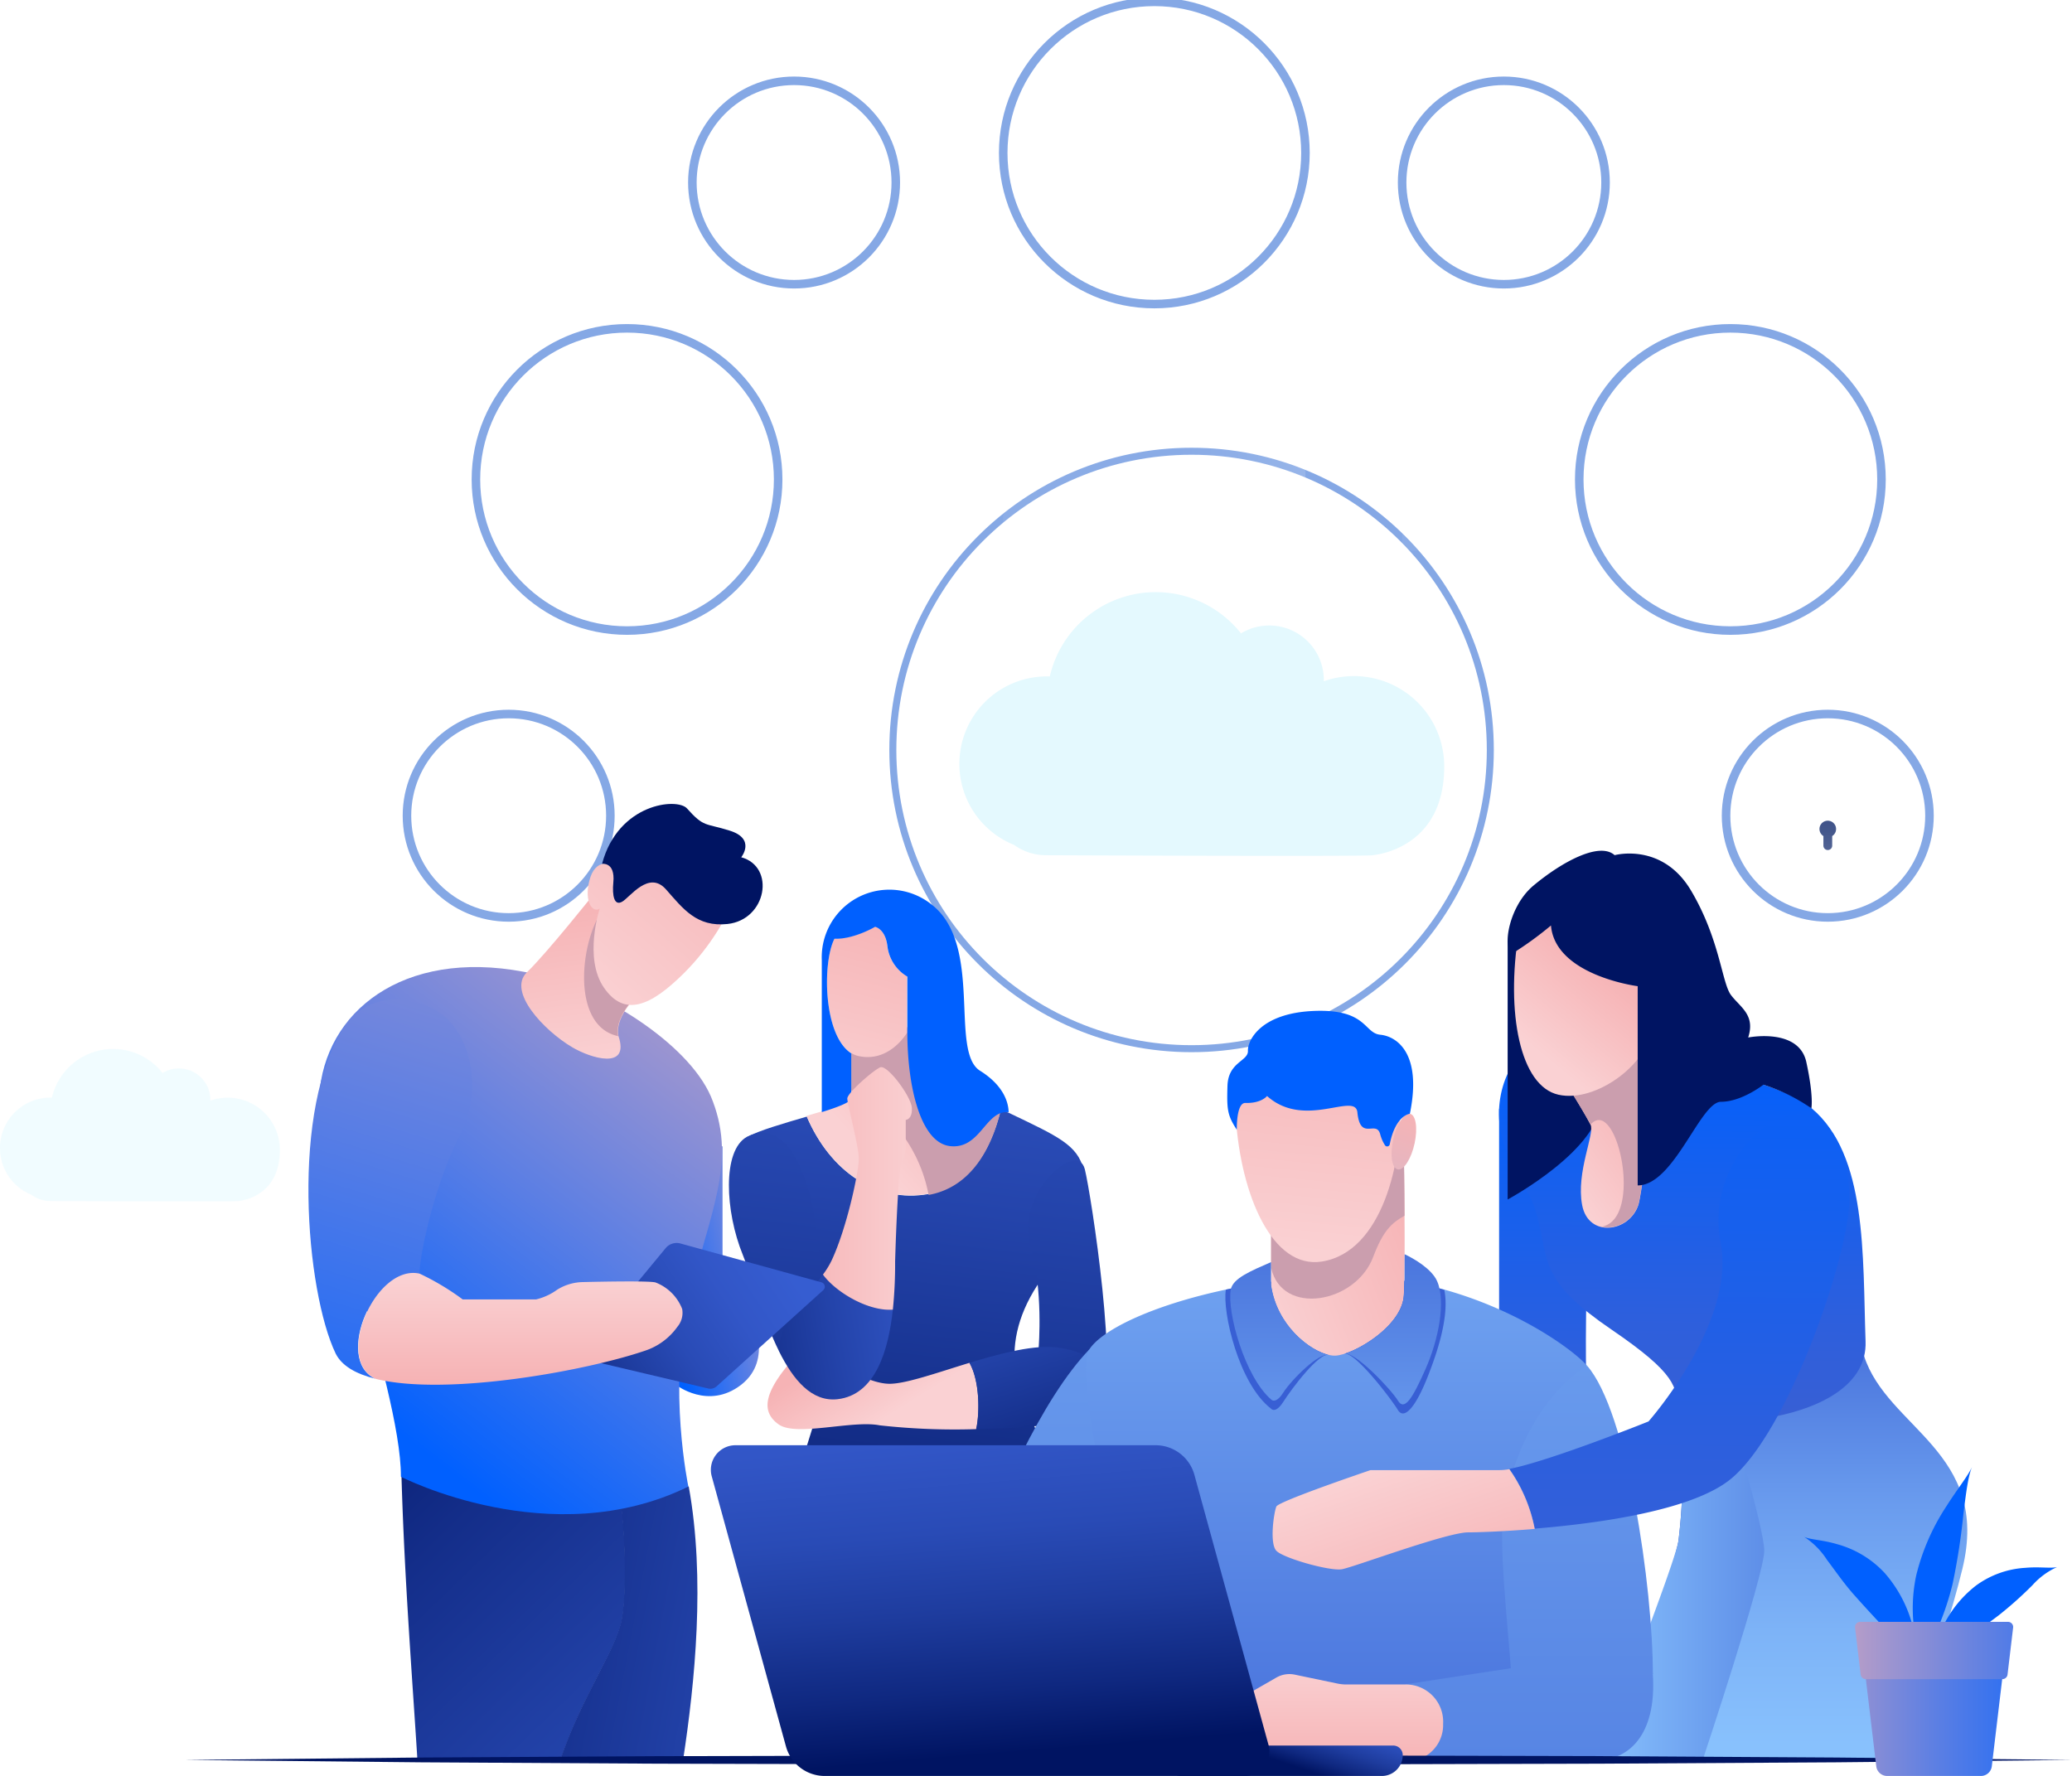 <svg id="Layer_1" data-name="Layer 1" xmlns="http://www.w3.org/2000/svg" xmlns:xlink="http://www.w3.org/1999/xlink" viewBox="0 0 337.15 288.99"><defs><style>.cls-1{fill:url(#Degradado_sin_nombre_75);filter:url(#luminosity-noclip);}.cls-2{fill:url(#Degradado_sin_nombre_75-2);filter:url(#luminosity-noclip-2);}.cls-3{fill:url(#Degradado_sin_nombre_75-3);filter:url(#luminosity-noclip-3);}.cls-4{fill:url(#Degradado_sin_nombre_75-4);filter:url(#luminosity-noclip-4);}.cls-5{fill:url(#Degradado_sin_nombre_75-5);filter:url(#luminosity-noclip-5);}.cls-6{fill:url(#Degradado_sin_nombre_75-6);filter:url(#luminosity-noclip-6);}.cls-7{fill:url(#Degradado_sin_nombre_75-7);filter:url(#luminosity-noclip-7);}.cls-24,.cls-26,.cls-27,.cls-29,.cls-30,.cls-31,.cls-32,.cls-8{stroke:#85a8e5;stroke-miterlimit:10;}.cls-8{stroke-width:1.14px;fill:url(#Degradado_sin_nombre_53);}.cls-9{opacity:0.3;}.cls-10{mask:url(#mask);}.cls-11{fill:url(#Degradado_sin_nombre_36);}.cls-12{mask:url(#mask-2);}.cls-13{fill:url(#Degradado_sin_nombre_36-2);}.cls-14{mask:url(#mask-3);}.cls-15{fill:url(#Degradado_sin_nombre_36-3);}.cls-16{mask:url(#mask-4);}.cls-17{fill:url(#Degradado_sin_nombre_36-4);}.cls-18{mask:url(#mask-5);}.cls-19{fill:url(#Degradado_sin_nombre_36-5);}.cls-20{mask:url(#mask-6);}.cls-21{fill:url(#Degradado_sin_nombre_36-6);}.cls-22{mask:url(#mask-7);}.cls-23{fill:url(#Degradado_sin_nombre_36-7);}.cls-24,.cls-26,.cls-27,.cls-29,.cls-30,.cls-31,.cls-32{stroke-width:1.39px;}.cls-24{fill:url(#Degradado_sin_nombre_53-2);}.cls-25{fill:#fff;}.cls-26{fill:url(#Degradado_sin_nombre_53-3);}.cls-27{fill:url(#Degradado_sin_nombre_53-4);}.cls-28{fill:#30457f;}.cls-29{fill:url(#Degradado_sin_nombre_53-5);}.cls-30{fill:url(#Degradado_sin_nombre_53-6);}.cls-31{fill:url(#Degradado_sin_nombre_53-7);}.cls-32{fill:url(#Degradado_sin_nombre_53-8);}.cls-33,.cls-81{fill:#e4f9fe;}.cls-34{fill:url(#Gradiente_sem_nome_38);}.cls-35{fill:url(#Gradiente_sem_nome_16);}.cls-36{fill:#cb9eae;}.cls-37{fill:url(#Gradiente_sem_nome_16-2);}.cls-38{fill:url(#Gradiente_sem_nome_44);}.cls-39{fill:url(#Gradiente_sem_nome_44-2);}.cls-40{fill:url(#Gradiente_sem_nome_16-3);}.cls-41{fill:url(#Gradiente_sem_nome_44-3);}.cls-42{fill:#0060ff;}.cls-43{fill:url(#Gradiente_sem_nome_44-4);}.cls-44{fill:url(#Gradiente_sem_nome_16-4);}.cls-45{fill:url(#Gradiente_sem_nome_60);}.cls-46{fill:url(#Gradiente_sem_nome_20);}.cls-47{fill:url(#Gradiente_sem_nome_40);}.cls-48{fill:url(#Gradiente_sem_nome_39);}.cls-49{fill:url(#Gradiente_sem_nome_60-2);}.cls-50{fill:#001462;}.cls-51{fill:url(#Gradiente_sem_nome_31);}.cls-52{fill:url(#Gradiente_sem_nome_31-2);}.cls-53{fill:url(#Gradiente_sem_nome_9);}.cls-54{fill:url(#Gradiente_sem_nome_17);}.cls-55{fill:url(#Gradiente_sem_nome_31-3);}.cls-56{fill:url(#Gradiente_sem_nome_31-4);}.cls-57{fill:url(#Gradiente_sem_nome_4);}.cls-58{fill:#385fd4;}.cls-59{fill:url(#Gradiente_sem_nome_9-2);}.cls-60{fill:url(#Gradiente_sem_nome_9-3);}.cls-61{fill:url(#Gradiente_sem_nome_9-4);}.cls-62{fill:url(#Gradiente_sem_nome_9-5);}.cls-63{fill:url(#Gradiente_sem_nome_31-5);}.cls-64{fill:url(#Gradiente_sem_nome_60-3);}.cls-65{fill:url(#Gradiente_sem_nome_31-6);}.cls-66{fill:url(#Gradiente_sem_nome_36);}.cls-67{fill:url(#Gradiente_sem_nome_36-2);}.cls-68{fill:url(#Gradiente_sem_nome_24);}.cls-69{fill:url(#Gradiente_sem_nome_24-2);}.cls-70{fill:url(#Gradiente_sem_nome_24-3);}.cls-71{fill:url(#Gradiente_sem_nome_34);}.cls-72{fill:url(#Gradiente_sem_nome_16-5);}.cls-73{fill:url(#Gradiente_sem_nome_16-6);}.cls-74{fill:url(#Gradiente_sem_nome_34-2);}.cls-75{fill:url(#Gradiente_sem_nome_15);}.cls-76{fill:url(#Gradiente_sem_nome_16-7);}.cls-77{fill:url(#Gradiente_sem_nome_15-2);}.cls-78{fill:url(#Gradiente_sem_nome_15-3);}.cls-79{fill:url(#Gradiente_sem_nome_14);}.cls-80{fill:url(#Gradiente_sem_nome_14-2);}.cls-81{opacity:0.51;}</style><linearGradient id="Degradado_sin_nombre_75" x1="82.27" y1="195.4" x2="82.27" y2="128.54" gradientUnits="userSpaceOnUse"><stop offset="0.11"/><stop offset="0.24" stop-color="#030303"/><stop offset="0.36" stop-color="#0e0e0e"/><stop offset="0.46" stop-color="#202020"/><stop offset="0.57" stop-color="#393939"/><stop offset="0.67" stop-color="#595959"/><stop offset="0.77" stop-color="#818181"/><stop offset="0.87" stop-color="#b0b0b0"/><stop offset="0.96" stop-color="#e5e5e5"/><stop offset="1" stop-color="#fff"/></linearGradient><linearGradient id="Degradado_sin_nombre_75-2" x1="296.91" y1="195.4" x2="296.91" y2="128.54" xlink:href="#Degradado_sin_nombre_75"/><linearGradient id="Degradado_sin_nombre_75-3" x1="128.71" y1="92.37" x2="128.71" y2="25.5" xlink:href="#Degradado_sin_nombre_75"/><linearGradient id="Degradado_sin_nombre_75-4" x1="244.2" y1="92.37" x2="244.2" y2="25.5" xlink:href="#Degradado_sin_nombre_75"/><linearGradient id="Degradado_sin_nombre_75-5" x1="101.28" y1="171.1" x2="101.28" y2="71.71" xlink:href="#Degradado_sin_nombre_75"/><linearGradient id="Degradado_sin_nombre_75-6" x1="187.08" y1="118.08" x2="187.08" y2="18.7" xlink:href="#Degradado_sin_nombre_75"/><linearGradient id="Degradado_sin_nombre_75-7" x1="280.93" y1="171.1" x2="280.93" y2="71.71" xlink:href="#Degradado_sin_nombre_75"/><linearGradient id="Degradado_sin_nombre_53" x1="193.89" y1="170.65" x2="193.89" y2="73.42" gradientUnits="userSpaceOnUse"><stop offset="0" stop-color="#fff" stop-opacity="0.5"/><stop offset="0.06" stop-color="#fff" stop-opacity="0.42"/><stop offset="0.17" stop-color="#fff" stop-opacity="0.29"/><stop offset="0.29" stop-color="#fff" stop-opacity="0.19"/><stop offset="0.42" stop-color="#fff" stop-opacity="0.1"/><stop offset="0.57" stop-color="#fff" stop-opacity="0.04"/><stop offset="0.74" stop-color="#fff" stop-opacity="0.01"/><stop offset="1" stop-color="#fff" stop-opacity="0"/></linearGradient><filter id="luminosity-noclip" x="64.04" y="128.54" width="36.47" height="66.86" filterUnits="userSpaceOnUse" color-interpolation-filters="sRGB"><feFlood flood-color="#fff" result="bg"/><feBlend in="SourceGraphic" in2="bg"/></filter><mask id="mask" x="64.04" y="128.54" width="36.47" height="66.86" maskUnits="userSpaceOnUse"><rect class="cls-1" x="64.04" y="128.54" width="36.47" height="66.86"/></mask><linearGradient id="Degradado_sin_nombre_36" x1="66.23" y1="163.84" x2="99.32" y2="163.84" gradientUnits="userSpaceOnUse"><stop offset="0" stop-color="#fff" stop-opacity="0.2"/><stop offset="0.05" stop-color="#fff" stop-opacity="0.19"/><stop offset="0.53" stop-color="#fff" stop-opacity="0.1"/><stop offset="0.61" stop-color="#fff" stop-opacity="0.13"/><stop offset="0.72" stop-color="#fff" stop-opacity="0.2"/><stop offset="0.85" stop-color="#fff" stop-opacity="0.33"/><stop offset="1" stop-color="#fff" stop-opacity="0.5"/></linearGradient><filter id="luminosity-noclip-2" x="278.67" y="128.54" width="36.47" height="66.86" filterUnits="userSpaceOnUse" color-interpolation-filters="sRGB"><feFlood flood-color="#fff" result="bg"/><feBlend in="SourceGraphic" in2="bg"/></filter><mask id="mask-2" x="278.67" y="128.54" width="36.47" height="66.86" maskUnits="userSpaceOnUse"><rect class="cls-2" x="278.67" y="128.54" width="36.47" height="66.86"/></mask><linearGradient id="Degradado_sin_nombre_36-2" x1="280.86" y1="163.84" x2="313.96" y2="163.84" xlink:href="#Degradado_sin_nombre_36"/><filter id="luminosity-noclip-3" x="110.47" y="25.5" width="36.47" height="66.86" filterUnits="userSpaceOnUse" color-interpolation-filters="sRGB"><feFlood flood-color="#fff" result="bg"/><feBlend in="SourceGraphic" in2="bg"/></filter><mask id="mask-3" x="110.47" y="25.5" width="36.47" height="66.86" maskUnits="userSpaceOnUse"><rect class="cls-3" x="110.47" y="25.5" width="36.47" height="66.86"/></mask><linearGradient id="Degradado_sin_nombre_36-3" x1="112.67" y1="60.81" x2="145.76" y2="60.81" xlink:href="#Degradado_sin_nombre_36"/><filter id="luminosity-noclip-4" x="225.96" y="25.5" width="36.47" height="66.86" filterUnits="userSpaceOnUse" color-interpolation-filters="sRGB"><feFlood flood-color="#fff" result="bg"/><feBlend in="SourceGraphic" in2="bg"/></filter><mask id="mask-4" x="225.96" y="25.5" width="36.47" height="66.86" maskUnits="userSpaceOnUse"><rect class="cls-4" x="225.96" y="25.5" width="36.47" height="66.86"/></mask><linearGradient id="Degradado_sin_nombre_36-4" x1="228.15" y1="60.81" x2="261.24" y2="60.81" xlink:href="#Degradado_sin_nombre_36"/><filter id="luminosity-noclip-5" x="74.18" y="71.71" width="54.21" height="99.39" filterUnits="userSpaceOnUse" color-interpolation-filters="sRGB"><feFlood flood-color="#fff" result="bg"/><feBlend in="SourceGraphic" in2="bg"/></filter><mask id="mask-5" x="74.18" y="71.71" width="54.21" height="99.39" maskUnits="userSpaceOnUse"><rect class="cls-5" x="74.18" y="71.71" width="54.21" height="99.39"/></mask><linearGradient id="Degradado_sin_nombre_36-5" x1="77.43" y1="124.18" x2="126.62" y2="124.18" xlink:href="#Degradado_sin_nombre_36"/><filter id="luminosity-noclip-6" x="159.97" y="18.7" width="54.21" height="99.39" filterUnits="userSpaceOnUse" color-interpolation-filters="sRGB"><feFlood flood-color="#fff" result="bg"/><feBlend in="SourceGraphic" in2="bg"/></filter><mask id="mask-6" x="159.97" y="18.7" width="54.21" height="99.39" maskUnits="userSpaceOnUse"><rect class="cls-6" x="159.97" y="18.7" width="54.21" height="99.39"/></mask><linearGradient id="Degradado_sin_nombre_36-6" x1="163.23" y1="71.17" x2="212.42" y2="71.17" xlink:href="#Degradado_sin_nombre_36"/><filter id="luminosity-noclip-7" x="253.83" y="71.71" width="54.21" height="99.39" filterUnits="userSpaceOnUse" color-interpolation-filters="sRGB"><feFlood flood-color="#fff" result="bg"/><feBlend in="SourceGraphic" in2="bg"/></filter><mask id="mask-7" x="253.83" y="71.71" width="54.21" height="99.39" maskUnits="userSpaceOnUse"><rect class="cls-7" x="253.83" y="71.71" width="54.21" height="99.39"/></mask><linearGradient id="Degradado_sin_nombre_36-7" x1="257.09" y1="124.18" x2="306.28" y2="124.18" xlink:href="#Degradado_sin_nombre_36"/><linearGradient id="Degradado_sin_nombre_53-2" x1="102.03" y1="102.62" x2="102.03" y2="53.43" xlink:href="#Degradado_sin_nombre_53"/><linearGradient id="Degradado_sin_nombre_53-3" x1="187.83" y1="49.48" x2="187.83" y2="0.29" xlink:href="#Degradado_sin_nombre_53"/><linearGradient id="Degradado_sin_nombre_53-4" x1="281.56" y1="102.62" x2="281.56" y2="53.43" xlink:href="#Degradado_sin_nombre_53"/><linearGradient id="Degradado_sin_nombre_53-5" x1="297.41" y1="149.29" x2="297.41" y2="116.19" xlink:href="#Degradado_sin_nombre_53"/><linearGradient id="Degradado_sin_nombre_53-6" x1="82.77" y1="149.29" x2="82.77" y2="116.19" xlink:href="#Degradado_sin_nombre_53"/><linearGradient id="Degradado_sin_nombre_53-7" x1="244.7" y1="46.24" x2="244.7" y2="13.15" xlink:href="#Degradado_sin_nombre_53"/><linearGradient id="Degradado_sin_nombre_53-8" x1="129.21" y1="46.24" x2="129.21" y2="13.15" xlink:href="#Degradado_sin_nombre_53"/><linearGradient id="Gradiente_sem_nome_38" x1="161.72" y1="119.09" x2="141.56" y2="290.9" gradientUnits="userSpaceOnUse"><stop offset="0.08" stop-color="#385fd4"/><stop offset="0.21" stop-color="#3358c9"/><stop offset="0.45" stop-color="#2444ab"/><stop offset="0.75" stop-color="#0d257b"/><stop offset="0.9" stop-color="#001462"/></linearGradient><linearGradient id="Gradiente_sem_nome_16" x1="157.15" y1="172.14" x2="140.52" y2="187.1" gradientUnits="userSpaceOnUse"><stop offset="0" stop-color="#f6b3b5"/><stop offset="1" stop-color="#fad1d3"/></linearGradient><linearGradient id="Gradiente_sem_nome_16-2" x1="137.46" y1="219.48" x2="144.37" y2="230.59" xlink:href="#Gradiente_sem_nome_16"/><linearGradient id="Gradiente_sem_nome_44" x1="184.26" y1="121.7" x2="164.09" y2="293.61" gradientUnits="userSpaceOnUse"><stop offset="0" stop-color="#385fd4"/><stop offset="0.16" stop-color="#3358c9"/><stop offset="0.44" stop-color="#2444ab"/><stop offset="0.81" stop-color="#0d257b"/><stop offset="0.99" stop-color="#001462"/></linearGradient><linearGradient id="Gradiente_sem_nome_44-2" x1="158.29" y1="192.91" x2="175.8" y2="249.47" xlink:href="#Gradiente_sem_nome_44"/><linearGradient id="Gradiente_sem_nome_16-3" x1="144.73" y1="148.35" x2="136.75" y2="179.03" xlink:href="#Gradiente_sem_nome_16"/><linearGradient id="Gradiente_sem_nome_44-3" x1="137.83" y1="116.29" x2="117.68" y2="288.1" xlink:href="#Gradiente_sem_nome_44"/><linearGradient id="Gradiente_sem_nome_44-4" x1="160.79" y1="213.06" x2="105.27" y2="222.77" xlink:href="#Gradiente_sem_nome_44"/><linearGradient id="Gradiente_sem_nome_16-4" x1="128.5" y1="193.4" x2="149.92" y2="193.4" xlink:href="#Gradiente_sem_nome_16"/><linearGradient id="Gradiente_sem_nome_60" x1="251.09" y1="239.98" x2="251.09" y2="173.66" gradientUnits="userSpaceOnUse"><stop offset="0" stop-color="#385fd4"/><stop offset="0.28" stop-color="#2d5fdd"/><stop offset="0.77" stop-color="#0f60f3"/><stop offset="0.99" stop-color="#0060ff"/></linearGradient><linearGradient id="Gradiente_sem_nome_20" x1="278.25" y1="300.17" x2="278.96" y2="209.97" gradientUnits="userSpaceOnUse"><stop offset="0" stop-color="#001462"/><stop offset="0.07" stop-color="#081e71"/><stop offset="0.25" stop-color="#193595"/><stop offset="0.44" stop-color="#2748b0"/><stop offset="0.62" stop-color="#3055c4"/><stop offset="0.81" stop-color="#365cd0"/><stop offset="1" stop-color="#385fd4"/></linearGradient><linearGradient id="Gradiente_sem_nome_40" x1="321.7" y1="256.48" x2="257.01" y2="256.48" gradientUnits="userSpaceOnUse"><stop offset="0" stop-color="#385fd4"/><stop offset="0.17" stop-color="#416ad9"/><stop offset="0.48" stop-color="#5988e5"/><stop offset="0.88" stop-color="#80b8f9"/><stop offset="0.99" stop-color="#8cc6ff"/></linearGradient><linearGradient id="Gradiente_sem_nome_39" x1="298.62" y1="208.08" x2="298.62" y2="300.59" gradientUnits="userSpaceOnUse"><stop offset="0" stop-color="#385fd4"/><stop offset="0.17" stop-color="#507ce0"/><stop offset="0.4" stop-color="#6a9cee"/><stop offset="0.62" stop-color="#7db3f7"/><stop offset="0.82" stop-color="#88c1fd"/><stop offset="1" stop-color="#8cc6ff"/></linearGradient><linearGradient id="Gradiente_sem_nome_60-2" x1="273.47" y1="231.25" x2="273.95" y2="170.58" xlink:href="#Gradiente_sem_nome_60"/><linearGradient id="Gradiente_sem_nome_31" x1="269.29" y1="182.08" x2="254.23" y2="192.7" gradientUnits="userSpaceOnUse"><stop offset="0" stop-color="#f6b3b5"/><stop offset="0.99" stop-color="#fad1d3"/></linearGradient><linearGradient id="Gradiente_sem_nome_31-2" x1="260.34" y1="156.72" x2="248.97" y2="170.31" xlink:href="#Gradiente_sem_nome_31"/><linearGradient id="Gradiente_sem_nome_9" x1="166.46" y1="68.15" x2="166.46" y2="408.38" gradientUnits="userSpaceOnUse"><stop offset="0" stop-color="#8cc6ff"/><stop offset="1" stop-color="#385fd4"/></linearGradient><linearGradient id="Gradiente_sem_nome_17" x1="217.47" y1="121.88" x2="217.47" y2="317.58" gradientUnits="userSpaceOnUse"><stop offset="0" stop-color="#8cc6ff"/><stop offset="0.17" stop-color="#83bbfa"/><stop offset="0.48" stop-color="#6b9dee"/><stop offset="0.88" stop-color="#446dda"/><stop offset="0.99" stop-color="#385fd4"/></linearGradient><linearGradient id="Gradiente_sem_nome_31-3" x1="231.91" y1="199.44" x2="203.75" y2="210.56" xlink:href="#Gradiente_sem_nome_31"/><linearGradient id="Gradiente_sem_nome_31-4" x1="216.26" y1="162.63" x2="212.31" y2="204.13" xlink:href="#Gradiente_sem_nome_31"/><linearGradient id="Gradiente_sem_nome_4" x1="212.23" y1="242.48" x2="229.78" y2="181.08" gradientUnits="userSpaceOnUse"><stop offset="0" stop-color="#8cc6ff"/><stop offset="1" stop-color="#f6b3b5"/></linearGradient><linearGradient id="Gradiente_sem_nome_9-2" x1="208.26" y1="267.3" x2="208.26" y2="186.93" xlink:href="#Gradiente_sem_nome_9"/><linearGradient id="Gradiente_sem_nome_9-3" x1="226.58" y1="267.3" x2="226.58" y2="186.93" xlink:href="#Gradiente_sem_nome_9"/><linearGradient id="Gradiente_sem_nome_9-4" x1="256.69" y1="88.41" x2="256.69" y2="401.86" xlink:href="#Gradiente_sem_nome_9"/><linearGradient id="Gradiente_sem_nome_9-5" x1="248.84" y1="88.41" x2="248.84" y2="401.86" xlink:href="#Gradiente_sem_nome_9"/><linearGradient id="Gradiente_sem_nome_31-5" x1="214.47" y1="287.42" x2="214.47" y2="270.11" xlink:href="#Gradiente_sem_nome_31"/><linearGradient id="Gradiente_sem_nome_60-3" x1="272.87" y1="264.7" x2="273.68" y2="162.44" xlink:href="#Gradiente_sem_nome_60"/><linearGradient id="Gradiente_sem_nome_31-6" x1="232.68" y1="261.89" x2="224.78" y2="238.92" xlink:href="#Gradiente_sem_nome_31"/><linearGradient id="Gradiente_sem_nome_36" x1="140.6" y1="216.03" x2="110.5" y2="222.57" gradientUnits="userSpaceOnUse"><stop offset="0" stop-color="#8cc6ff"/><stop offset="0.01" stop-color="#97c4f7"/><stop offset="0.02" stop-color="#b5bfe3"/><stop offset="0.03" stop-color="#e5b6c1"/><stop offset="0.03" stop-color="#f6b3b5"/><stop offset="0.99" stop-color="#0060ff"/></linearGradient><linearGradient id="Gradiente_sem_nome_36-2" x1="136.6" y1="197.64" x2="106.5" y2="204.18" xlink:href="#Gradiente_sem_nome_36"/><linearGradient id="Gradiente_sem_nome_24" x1="39.72" y1="252.25" x2="200.04" y2="283.03" gradientUnits="userSpaceOnUse"><stop offset="0.1" stop-color="#001462"/><stop offset="0.3" stop-color="#142e8a"/><stop offset="0.49" stop-color="#2343aa"/><stop offset="0.68" stop-color="#2f53c1"/><stop offset="0.85" stop-color="#365ccf"/><stop offset="1" stop-color="#385fd4"/></linearGradient><linearGradient id="Gradiente_sem_nome_24-2" x1="39.42" y1="253.82" x2="199.74" y2="284.59" xlink:href="#Gradiente_sem_nome_24"/><linearGradient id="Gradiente_sem_nome_24-3" x1="29.07" y1="206.35" x2="171.94" y2="354.52" xlink:href="#Gradiente_sem_nome_24"/><linearGradient id="Gradiente_sem_nome_34" x1="149.85" y1="118.56" x2="62.23" y2="232.9" gradientUnits="userSpaceOnUse"><stop offset="0" stop-color="#f6b3b5"/><stop offset="0.09" stop-color="#ebafb8"/><stop offset="0.24" stop-color="#cda5c1"/><stop offset="0.45" stop-color="#9d95d0"/><stop offset="0.69" stop-color="#5a7ee4"/><stop offset="0.97" stop-color="#0662fd"/><stop offset="0.99" stop-color="#0060ff"/></linearGradient><linearGradient id="Gradiente_sem_nome_16-5" x1="93.01" y1="146.99" x2="96.26" y2="173.3" xlink:href="#Gradiente_sem_nome_16"/><linearGradient id="Gradiente_sem_nome_16-6" x1="119.52" y1="132.39" x2="95.2" y2="159.96" xlink:href="#Gradiente_sem_nome_16"/><linearGradient id="Gradiente_sem_nome_34-2" x1="109.34" y1="33.28" x2="41.42" y2="252.27" xlink:href="#Gradiente_sem_nome_34"/><linearGradient id="Gradiente_sem_nome_15" x1="88.07" y1="230.65" x2="138.52" y2="196.83" gradientUnits="userSpaceOnUse"><stop offset="0" stop-color="#001462"/><stop offset="0.12" stop-color="#0f2880"/><stop offset="0.27" stop-color="#1e3c9e"/><stop offset="0.42" stop-color="#294bb6"/><stop offset="0.59" stop-color="#3256c7"/><stop offset="0.77" stop-color="#365dd1"/><stop offset="1" stop-color="#385fd4"/></linearGradient><linearGradient id="Gradiente_sem_nome_16-7" x1="84.68" y1="224.68" x2="84.68" y2="208.11" xlink:href="#Gradiente_sem_nome_16"/><linearGradient id="Gradiente_sem_nome_15-2" x1="209.03" y1="286.9" x2="214.88" y2="269.67" xlink:href="#Gradiente_sem_nome_15"/><linearGradient id="Gradiente_sem_nome_15-3" x1="-932.93" y1="285.36" x2="-925.81" y2="198.15" gradientTransform="matrix(-1, 0, 0, 1, -769.92, 0)" xlink:href="#Gradiente_sem_nome_15"/><linearGradient id="Gradiente_sem_nome_14" x1="345.07" y1="276.89" x2="280.06" y2="276.89" gradientUnits="userSpaceOnUse"><stop offset="0" stop-color="#0060ff"/><stop offset="0.09" stop-color="#0b64fc"/><stop offset="0.25" stop-color="#296ef3"/><stop offset="0.45" stop-color="#597ee4"/><stop offset="0.7" stop-color="#9c94d0"/><stop offset="0.98" stop-color="#f0b1b7"/><stop offset="1" stop-color="#f6b3b5"/></linearGradient><linearGradient id="Gradiente_sem_nome_14-2" x1="356.88" y1="268.58" x2="286.48" y2="268.58" xlink:href="#Gradiente_sem_nome_14"/></defs><title>banner-picture</title><circle class="cls-8" cx="193.89" cy="122.04" r="48.61"/><g class="cls-9"><g class="cls-10"><path class="cls-11" d="M82.75,149.32A16.77,16.77,0,0,1,66.23,135.4v57.22H99.32V135.07A16.77,16.77,0,0,1,82.75,149.32Z"/></g><g class="cls-12"><path class="cls-13" d="M297.38,149.32a16.77,16.77,0,0,1-16.52-13.92v57.22H314V135.07A16.77,16.77,0,0,1,297.38,149.32Z"/></g><g class="cls-14"><path class="cls-15" d="M129.19,46.28a16.77,16.77,0,0,1-16.52-13.92V89.59h33.09V32A16.77,16.77,0,0,1,129.19,46.28Z"/></g><g class="cls-16"><path class="cls-17" d="M244.67,46.28a16.77,16.77,0,0,1-16.52-13.92V89.59h33.09V32A16.77,16.77,0,0,1,244.67,46.28Z"/></g><g class="cls-18"><path class="cls-19" d="M102,102.59A24.93,24.93,0,0,1,77.43,81.9V167h49.19V81.41A24.93,24.93,0,0,1,102,102.59Z"/></g><g class="cls-20"><path class="cls-21" d="M187.79,49.58a24.93,24.93,0,0,1-24.56-20.69V114h49.19V28.4A24.93,24.93,0,0,1,187.79,49.58Z"/></g><g class="cls-22"><path class="cls-23" d="M281.64,102.59A24.93,24.93,0,0,1,257.09,81.9V167h49.19V81.41A24.93,24.93,0,0,1,281.64,102.59Z"/></g></g><circle class="cls-24" cx="102.03" cy="78.02" r="24.59"/><path class="cls-25" d="M105.49,76.33a9.58,9.58,0,1,0-6.93,0A17,17,0,0,0,85,93v.33h34.06V93A17,17,0,0,0,105.49,76.33Z"/><circle class="cls-26" cx="187.83" cy="24.89" r="24.59"/><circle class="cls-27" cx="281.56" cy="78.02" r="24.59"/><polygon class="cls-25" points="285.1 61.32 285.1 72.37 295.41 72.37 285.1 61.32"/><path class="cls-25" d="M274.37,83.83h-.7V87h.62c1.11,0,1.95-.42,1.95-1.65C276.23,84.33,275.38,83.83,274.37,83.83Z"/><path class="cls-25" d="M273.83,79.74c0-.27-.27-.3-.49-.3H273v.61h.38C273.63,80.05,273.83,80,273.83,79.74Z"/><polygon class="cls-25" points="280.25 85.99 281.58 85.99 280.91 84.3 280.25 85.99"/><path class="cls-25" d="M278.83,79.74c0-.26-.23-.3-.44-.3H278V80h.34C278.56,80,278.83,80,278.83,79.74Z"/><polygon class="cls-25" points="289.74 79.71 289.43 80.51 290.06 80.51 289.74 79.71"/><path class="cls-25" d="M283.64,73.83V60.47h-14V94.89h26.49V73.83ZM289.53,79H290l1.13,2.59h-.64l-.22-.55h-1l-.22.55h-.63Zm-4,0h.78l1.1,1.8h0V79H288v2.59h-.75l-1.13-1.84h0v1.84h-.57Zm-2-.07a1.36,1.36,0,1,1-1.4,1.36A1.31,1.31,0,0,1,283.54,78.89Zm-3.65.84a.89.89,0,0,1,1-.84,1.17,1.17,0,0,1,.79.27l-.39.43a.55.55,0,0,0-.41-.17c-.16,0-.38.07-.38.27,0,.47,1.19.17,1.19,1.08,0,.58-.46.85-1,.85a1.23,1.23,0,0,1-.87-.33l.41-.45a.64.64,0,0,0,.5.25c.19,0,.4-.09.4-.27C281.11,80.34,279.89,80.59,279.89,79.73ZM275,79h1.76v.53h-1.19V80h1.12v.53h-1.12V81h1.26v.53H275Zm-2.51,0h1c.54,0,1,.17,1,.79s-.41.79-1,.79H273v1h-.57Zm2,9.2h-2V82.73h1.79c1.75,0,3.21.74,3.21,2.73A2.76,2.76,0,0,1,274.43,88.15Zm3.59-6.6h-.57V79h1c.53,0,1,.18,1,.79a.67.67,0,0,1-.56.71l.66,1.09h-.68l-.54-1H278Zm4.43,6.6L282,87h-2.11l-.45,1.15h-1.32l2.34-5.42h1l2.36,5.42Zm3.81,0h-1.19V83.78h-1.55V82.73h4.29v1.06h-1.55Zm5.61,0L291.4,87H289.3l-.45,1.15h-1.32l2.34-5.42h1l2.36,5.42Zm1.35-6.6h-1.63V79h.57V81h1.06Z"/><polygon class="cls-25" points="289.67 85.99 291 85.99 290.33 84.3 289.67 85.99"/><path class="cls-25" d="M283.54,81.08a.84.84,0,1,0-.8-.83A.78.78,0,0,0,283.54,81.08Z"/><path class="cls-25" d="M304.55,129.47v-3a7.14,7.14,0,0,0-14.29,0v3h-.81v13.44h15.9V129.47Zm-12-3a4.85,4.85,0,0,1,9.7,0v3h-9.7Z"/><path class="cls-28" d="M298.76,134.91a1.35,1.35,0,1,0-2.06,1.14v1.56a.71.71,0,1,0,1.43,0v-1.56A1.35,1.35,0,0,0,298.76,134.91Z"/><circle class="cls-29" cx="297.41" cy="132.74" r="16.55"/><circle class="cls-30" cx="82.77" cy="132.74" r="16.55"/><path class="cls-25" d="M70.9,125.3v14.88h23.3V125.3Zm10.49,1.83H92.73V128H81.39Zm0,1.86H92.73v.88H81.39Zm0,1.86H92.73v.88H81.39Zm0,1.86H92.73v.88H81.39Zm-6.53-2.09a2.33,2.33,0,1,1,2.42,0,3.43,3.43,0,0,1,2.33,3.24H72.53A3.43,3.43,0,0,1,74.86,130.62Zm18.38,8H72.53v-.88H93.24Z"/><path class="cls-25" d="M244.7,16.08a10.52,10.52,0,0,0-10.52,10.52c0,5.81,10.52,17.69,10.52,17.69s10.52-11.88,10.52-17.69A10.52,10.52,0,0,0,244.7,16.08Zm0,16.08a5.55,5.55,0,1,1,5.55-5.55A5.55,5.55,0,0,1,244.7,32.16Z"/><circle class="cls-31" cx="244.7" cy="29.7" r="16.55"/><circle class="cls-32" cx="129.21" cy="29.7" r="16.55"/><path class="cls-25" d="M140.61,34.15V21.81h-22.8V34.15h9.56v2.94h-6.74v1.39H137.8V37.09h-6.74V34.15Zm-21.75-1.06V22.87h20.69V33.09Z"/><path class="cls-33" d="M235,124.73a14.69,14.69,0,0,0-19.59-13.87c0-.06,0-.12,0-.19a8.88,8.88,0,0,0-13.48-7.6,17.69,17.69,0,0,0-31.11,7l-.48,0a14.23,14.23,0,0,0-5.32,27.43,8.88,8.88,0,0,0,5.24,1.67s52.14.22,53.15,0C223.48,139.11,235,138.33,235,124.73Z"/><path class="cls-25" d="M171.1,14.21V35.57h33.45V14.21Zm15.05,2.63h16.28V18.1H186.16Zm0,2.67h16.28v1.27H186.16Zm0,2.67h16.28v1.27H186.16Zm0,2.67h16.28v1.27H186.16Zm-9.37-3a3.35,3.35,0,1,1,3.48,0,4.93,4.93,0,0,1,3.34,4.66H173.44A4.93,4.93,0,0,1,176.78,21.85ZM203.17,33.4H173.44V32.13h29.73Z"/><path class="cls-34" d="M127.69,265.85c1.53,6.46,3.78,13.71,6.11,20.55h38.7c.87-2.81,1.74-5.83,2.56-9,4.75-18.52-.25-34.53-4.75-41.79s-8.38-15.89-1.51-26.48,7.52-18.82,7.52-18.82c-1-4-4.13-5.38-12.25-9.26l-1.24-.42c-1.72,7-5.35,12.55-11.78,13.68-8.38,1.48-15.95-3.64-19.77-12.61-3.69,1.09-7.8,2.25-9.76,3.35,0,0,10.26,22.27,12.22,34.87S123,246.08,127.69,265.85Z"/><path class="cls-35" d="M151,194.27c6.43-1.13,10.06-6.69,11.78-13.68-2.69-.91-9-3.08-10.78-4-2.25-1.13-1.63-10.26-1.63-10.26l-11.89,3.39v8.87c0,.83-3.4,1.89-7.25,3C135.09,190.64,142.66,195.75,151,194.27Z"/><path class="cls-36" d="M150.41,166.52l-11.89,3.39v7.54a24.24,24.24,0,0,1,12.58,17c6.39-1.16,10-6.7,11.72-13.66-2.69-.91-9-3.08-10.78-4C149.79,175.65,150.41,166.52,150.41,166.52Z"/><path class="cls-37" d="M157.75,221.77c-5.31,1.62-10.32,3.41-13,3.41-5.26,0-13-7.38-16.68-2.87s-4.21,7.5-1.34,9.5,12-.75,16.4.13a110.37,110.37,0,0,0,15.7.62C159.46,229.74,159.38,224.6,157.75,221.77Z"/><path class="cls-38" d="M176.52,190.27c-1.23-4.93-11.39,4.13-8.88,12.39,2.15,7.08,1.37,16.6,1.37,16.6l9.94,10.06C182.32,225.18,177.52,194.27,176.52,190.27Z"/><path class="cls-39" d="M172.31,219.3c-3.84-.56-9.35.88-14.56,2.47,1.63,2.82,1.71,8,1.11,10.79,8.79-.14,18.21-1,20.08-3.25C178.94,229.31,183.45,220.93,172.31,219.3Z"/><path class="cls-40" d="M135.78,152.71c-2.09,4.06-1.86,17.86,3.94,19.14,5.07,1.11,7.89-3.83,7.89-3.83v-9.15a6.69,6.69,0,0,1-3.25-5c-.31-2.81-2-3.1-2-3.1S138.91,152.83,135.78,152.71Z"/><path class="cls-41" d="M126.76,219.88c-2.62-5.27-4.36-11.92-5.89-15.67-2.89-7.08-3.36-16.95.64-19.2,7.38-3.78,10.51,9.22,11,13s1.5,12.59,4.25,15.75Z"/><path class="cls-42" d="M159.47,174.24c-5-3.13.57-20.38-7.82-27a11,11,0,0,0-17.93,9v24.73c2.73-.85,4.8-1.64,4.8-2.29v-7.27c-4.61-2.93-4.7-14.85-2.74-18.65,3.13.12,6.61-1.94,6.61-1.94s1.66.3,2,3.1a6.69,6.69,0,0,0,3.25,5V168c0,8.59,2.07,18,7,18.51s5.73-5.94,9.49-5.52C164.06,181,164.48,177.36,159.47,174.24Z"/><path class="cls-43" d="M133.92,207.41c-2.73,3.74-7,7-7.16,12.48,2.32,4.68,5.34,8.27,9.52,7.8,6.16-.69,8.29-7.94,9-14.57C141.18,213.43,135.94,210.18,133.92,207.41Z"/><path class="cls-44" d="M143.21,173.69c-1.17.53-5.34,4.16-5.34,5.07s1.87,7.74,1.87,9.82-1.91,11.15-4.41,16.51a14,14,0,0,1-1.42,2.32c2,2.77,7.26,6,11.37,5.71a72.36,72.36,0,0,0,.37-7.83s.42-15.17,1.11-16.24.62-2.61.62-4v-2.81s1-.06,1-1.7q0-.07,0-.15C148.4,178.6,144.38,173.16,143.21,173.69Z"/><path class="cls-45" d="M243.93,180.4v44.27s14.77.45,14.32,0,0-20.57,0-20.57Z"/><path class="cls-46" d="M273.12,229.39a87.9,87.9,0,0,1,0,21.29c-.46,3.57-11,35.45-11,35.45h25.61l7.05-33.77-9.36-25.8Z"/><path class="cls-47" d="M273.12,229.39a87.9,87.9,0,0,1,0,21.29c-.46,3.57-13.06,35.71-13.06,35.71h27.71l7.05-34-9.36-25.8Z"/><path class="cls-48" d="M303.3,220.61c3.77,11.83,20.68,15.65,16,34.75-3.37,13.79-10.23,31-10.23,31h-32s10-30.06,10-34-6.29-24.44-6.29-24.44Z"/><path class="cls-49" d="M249.1,170.39c-3.77,1.8-7.22,9.81-3.77,17.32s3.94,6.17,5.24,12.08.79,9.17,11.59,16.53,10.47,9.32,11,13.08,30.89,2.94,30.4-11.11.29-30.29-8.77-37.94S249.1,170.39,249.1,170.39Z"/><path class="cls-50" d="M245.32,153v42.19s15.32-8.22,15.18-16.26S253.58,153,253.58,153Z"/><path class="cls-51" d="M256.08,178.3s2,3.3,2.73,4.72-2.38,7.69-1.37,13.07,7.67,4.46,9.15,0c.45-1.34,1.64-10.89,1.64-10.89V169.43Z"/><path class="cls-36" d="M258.81,183c4.3-4.82,8.76,15.6,1.7,16.63h.05l1,.11a5.39,5.39,0,0,0,5-3.68c.45-1.34,1.64-10.89,1.64-10.89V169.43l-12.16,8.87S258.12,181.6,258.81,183Z"/><path class="cls-52" d="M247.11,151.78c-2.09,13,.21,24.95,6.47,26.36s15.23-5.43,15.23-11.47,6.05-21.77-.83-25.37S248.44,143.51,247.11,151.78Z"/><path class="cls-50" d="M252.37,150.6a55.09,55.09,0,0,1-5.67,4.17c-2.4,1.43-1.81-6.8,2.83-10.67s10.73-7.16,13.2-4.94c0,0,7.74-2.14,12.43,5.76s5,15,6.5,17,4,3.21,2.8,6.91c0,0,8.23-1.65,9.46,4s.82,7.52.82,7.52a29.43,29.43,0,0,0-7.8-3.84s-3.53,2.78-6.91,2.78-7.63,13.61-13.55,13.61l0-32.42S253.06,158.76,252.37,150.6Z"/><path class="cls-53" d="M177.27,219.57c-15.55,16.19-28.94,65.58-28.94,65.58h22.32l14-32.79Z"/><path class="cls-54" d="M258.25,222.24c-3.25-3.7-20.58-15.86-42.67-14.54-19.48,1.17-35.24,7.18-38.31,11.86-2.25,3.42,2.67,26.53,6.1,35.73a80.69,80.69,0,0,1,4.92,27.39s55.1-.32,55.42,0,6.85-20.33,7.7-30.6S250.33,230.48,258.25,222.24Z"/><path class="cls-55" d="M228.44,188.53s.27,17.12,0,22.23-8.2,9.71-11.14,9.84-9.46-4.22-10.48-11.5V193.64Z"/><path class="cls-36" d="M228.54,197.83c0-5-.1-9.3-.1-9.3l-21.61,5.11v12.68c1.8,7.92,13.75,5.76,16.6-1.75C225.05,200.26,226.45,199,228.54,197.83Z"/><path class="cls-56" d="M201.09,181.88c.81,12.55,5.92,24.69,14,23.41,10-1.59,13.1-16.83,12.7-25.13s-5.13-13.5-12.33-13.5C208.63,166.64,200.4,171.25,201.09,181.88Z"/><path class="cls-57" d="M230.18,186.06c-.54,2.5-1.75,4.4-2.72,4.24s-1.31-2.32-.77-4.82,1.75-4.4,2.72-4.24S230.72,183.55,230.18,186.06Z"/><path class="cls-42" d="M201.25,183.84c-1.53-2.34-1.64-3.26-1.52-7.15s3.4-4,3.33-5.69,2.05-6.13,10.71-6.49,8.14,3.61,10.82,3.87,6.84,3,4.82,12.86c0,0-2.36.22-3.28,5a.43.43,0,0,1-.76.14,6.24,6.24,0,0,1-.79-1.82c-.65-2.38-3.24,1.2-3.71-3.55-.34-3.38-8.58,2.82-14.7-2.66,0,0-.91,1.21-3.52,1.13C201.14,179.42,201.25,183.84,201.25,183.84Z"/><path class="cls-58" d="M206.82,229.23s.71.91,2-1.12,5.89-8.21,7.47-7.6h0c-3.21-.67-8.58-4.83-9.51-11.4v-.53c-2.55.35-5,.79-7.31,1.28C198.86,213.48,201.58,225.22,206.82,229.23Z"/><path class="cls-58" d="M228.43,210.76c-.24,4.44-6.26,8.5-9.76,9.57h0c1.65-.64,7.72,7.34,8.78,9.1s3-.62,4.91-5.53c1.4-3.56,3.55-9.71,2.65-14a62.06,62.06,0,0,0-6.5-1.45C228.49,209.34,228.46,210.14,228.43,210.76Z"/><path class="cls-59" d="M206.82,209.1v-3.72c-3.23,1.42-6.22,2.62-6.55,4.47-.65,3.62,2.26,14.15,6.55,17.87,0,0,.71.91,2-1.12s5.89-6.69,7.47-6.08h0C213.12,219.83,207.74,215.67,206.82,209.1Z"/><path class="cls-60" d="M233.84,208.47c-.89-2-3.79-3.67-5.28-4.37,0,2.75,0,5.2-.12,6.66-.24,4.44-6.26,8.5-9.76,9.57h0c1.65-.64,7.72,5.82,8.78,7.58s2.35-.29,4.49-5.11S235.29,211.77,233.84,208.47Z"/><path class="cls-61" d="M268.95,272.42c0-14.2-4.14-42.66-10.7-50.18,0,0-10.27,5.49-13.52,22.9-1,5.2.68,20.07,1.11,26.34Z"/><path class="cls-62" d="M228.9,286.4h31.16c4.62,0,9.58-3.77,8.88-14s-17.4-8.78-23.11-.93l-17.17,2.62Z"/><path class="cls-63" d="M213.2,285.77l1.47-1.38,4.48,1.59a7.25,7.25,0,0,0,2.42.42h8.9a5.89,5.89,0,0,0,4.35-5.87,6.07,6.07,0,0,0-6-6.42h-9.75a7.11,7.11,0,0,1-1.45-.15l-6.94-1.45a4.27,4.27,0,0,0-3,.48l-3.93,2.26a9.92,9.92,0,0,0-2.08,1.59L194.53,284a1.41,1.41,0,0,0,1,2.41h16.09A2.31,2.31,0,0,0,213.2,285.77Z"/><path class="cls-64" d="M295.85,182.12c-6.68-3.86-18.39,7.12-15.87,20.1s-11.74,29.09-11.74,29.09-16.16,6.49-22.64,7.72a25.11,25.11,0,0,1,4.13,9.72c10.61-.87,25.84-3,32-8.16,9.3-7.75,19.18-36.33,19.18-45.41C300.9,184.61,295.85,182.12,295.85,182.12Z"/><path class="cls-65" d="M243.9,239.23H223s-14.92,5.05-15.31,5.92-1.16,6,0,7.21,8.72,3.34,10.66,3,17.05-6,20.54-6c1.18,0,5.4-.11,10.83-.56a25.11,25.11,0,0,0-4.13-9.72A9.62,9.62,0,0,1,243.9,239.23Z"/><path class="cls-66" d="M110,225.35s5.23,4.14,10.59,0,1.67-11.22,1.67-11.22L110,220.66Z"/><polygon class="cls-67" points="117.57 186.53 117.57 217.51 107.5 217.51 107.5 188.23 117.57 186.53"/><path class="cls-68" d="M101.15,263.49c-1,5.17-6.48,12.43-10,22.91h20c1.92-12.59,3.65-29.49.92-44.51H100.56C101.63,246.95,102.06,258.63,101.15,263.49Z"/><path class="cls-69" d="M82,262.37s2.32,11.25,3.9,24h5.32c3.5-10.48,9-17.74,10-22.91.91-4.86.48-16.54-.59-21.6H82.43Z"/><path class="cls-70" d="M100.56,241.88a10.83,10.83,0,0,0-.44-1.6H65.33c.48,16.75,1.8,33.41,2.59,46.11H91.17c3.5-10.48,9-17.74,10-22.91C102.06,258.63,101.63,246.95,100.56,241.88Z"/><path class="cls-71" d="M89,159c-20.58-5.52-34.48,3.67-36.76,16.86-2.08,12.05,13,49.36,13,64.45,0,0,24.39,12.57,46.77,1.6,0,0-3.36-16,0-30.18s7.82-22.3,4-32.46C112.82,170.36,98.67,161.55,89,159Z"/><path class="cls-72" d="M96.74,145.34s-7.77,9.77-11,12.88,2.77,9.48,7.36,12.19c3,1.79,9.42,3.77,7.54-1.8,0,0-1.06-3.11,4.1-7.54C104.68,161.07,98.95,143.95,96.74,145.34Z"/><path class="cls-36" d="M104.68,161.07a113.32,113.32,0,0,0-5.05-12.56L97.1,149.7c-2.95,6-3.48,17.44,3.49,18.91C100.59,168.61,99.52,165.49,104.68,161.07Z"/><path class="cls-73" d="M99.8,143.58c.66-3.72-2.67-4-3.71-.9-1.19,3.55.12,6,1.49,5.19,0,0-2.65,8,.69,12.85s7.6,3,12.93-2.27c4.58-4.51,7.57-10,8-12.15,1.21-5.54-4.55-10-9.95-9.73C102.66,136.93,99.8,143.58,99.8,143.58Z"/><path class="cls-50" d="M99.8,143.58c-.21,2.19.15,3.89,1.44,3.15s4.34-5.16,7.13-2,5,6.16,10,5.63c6.38-.68,7.86-9.32,2.24-10.86,0,0,2.44-3-1.9-4.34-4-1.26-4.14-.48-6.92-3.6-1.6-1.8-11.21-.84-13.82,9C97.94,140.61,100.12,140.17,99.8,143.58Z"/><path class="cls-74" d="M68.24,207.27c.2-4.29,2.86-15.42,6.6-22.54s1.91-16.26-3.18-19.84-12.14-2.93-15.5,2c-9,13.32-6.4,43.27-1.54,53.38,1,2,3.3,3.31,6.46,4.09C54.24,221.26,61.11,205.64,68.24,207.27Z"/><path class="cls-75" d="M94.79,219.47l13.52-16.36a2.32,2.32,0,0,1,2.41-.76l22.94,6.32a.74.74,0,0,1,.3,1.27L116.6,225.6a1.51,1.51,0,0,1-1.36.35l-19.86-4.7A1.11,1.11,0,0,1,94.79,219.47Z"/><path class="cls-76" d="M111,213a7.57,7.57,0,0,0-4.34-4.31c-1-.27-8-.15-11.83-.06a8.17,8.17,0,0,0-4.17,1.24,9.58,9.58,0,0,1-3.43,1.58H75.29a41.69,41.69,0,0,0-7-4.19c-7.14-1.63-14,14-7.16,17.12,11.52,2.86,34.26-1.31,43.82-4.58a10.47,10.47,0,0,0,5.27-3.89A3.52,3.52,0,0,0,111,213Z"/><polygon class="cls-50" points="30.06 286.39 68.44 286 106.83 285.78 183.6 285.59 260.37 285.77 298.76 286 337.15 286.39 298.76 286.78 260.37 287 183.6 287.19 106.83 287 68.44 286.78 30.06 286.39"/><path class="cls-77" d="M192.12,289h32.73a3.4,3.4,0,0,0,3.4-3.4h0a1.55,1.55,0,0,0-1.55-1.55H192.12a1.55,1.55,0,0,0-1.55,1.55v1.85A1.55,1.55,0,0,0,192.12,289Z"/><path class="cls-78" d="M134.19,289h68.37a4,4,0,0,0,3.85-5.05L194.35,240a6.55,6.55,0,0,0-6.32-4.82H119.66a4,4,0,0,0-3.85,5.05l12.07,43.93A6.55,6.55,0,0,0,134.19,289Z"/><path class="cls-42" d="M334.73,255a12,12,0,0,0-4,2.94,62.32,62.32,0,0,1-5.51,4.92c-1.32,1-2.63,1.95-3.9,2.85s-2.46,1.78-3.52,2.66c-2.16,1.73-3.8,3.43-4.37,4.7.57-1.26.81-3.61,1.88-6.46a20.87,20.87,0,0,1,2.29-4.44,18.69,18.69,0,0,1,3.95-4.17,15.07,15.07,0,0,1,8-2.87C331.89,254.92,333.7,255.26,334.73,255Z"/><path class="cls-42" d="M312.55,272.1c.1-1.27-.52-3.32-.93-6a25.64,25.64,0,0,1,.17-9.69,35.8,35.8,0,0,1,4.84-11.17c1.86-2.95,3.62-5.08,4.29-6.61-.68,1.53-1,4.28-1.43,7.63a107,107,0,0,1-1.77,11.49,45.9,45.9,0,0,1-3.09,8.73C313.54,268.89,312.65,270.82,312.55,272.1Z"/><path class="cls-42" d="M293.55,250.08c1,.48,3,.49,5.41,1.21a16.45,16.45,0,0,1,7.71,4.68,21.12,21.12,0,0,1,4.89,10.16c.62,3.17.44,5.67.75,7.12-.31-1.46-1.64-3.59-3.52-5.85s-4.26-4.67-6.64-7.36c-2-2.17-3.46-4.36-4.87-6.21A12.45,12.45,0,0,0,293.55,250.08Z"/><path class="cls-79" d="M324.8,264.79H304.61a1.79,1.79,0,0,0-1.77,2l2.46,20.64a1.79,1.79,0,0,0,1.77,1.57h15.26a1.79,1.79,0,0,0,1.77-1.57l2.46-20.64A1.79,1.79,0,0,0,324.8,264.79Z"/><path class="cls-80" d="M301.85,264.86l.91,7.64a.84.84,0,0,0,.84.74h22.22a.84.84,0,0,0,.84-.74l.91-7.64a.84.84,0,0,0-.83-.94h-24A.84.84,0,0,0,301.85,264.86Z"/><path class="cls-81" d="M45.54,187.11a8.48,8.48,0,0,0-11.31-8s0-.07,0-.11a5.12,5.12,0,0,0-7.78-4.39,10.22,10.22,0,0,0-18,4H8.22a8.21,8.21,0,0,0-3.07,15.83,5.13,5.13,0,0,0,3,1s30.1.13,30.68,0C38.86,195.41,45.54,195,45.54,187.11Z"/></svg>